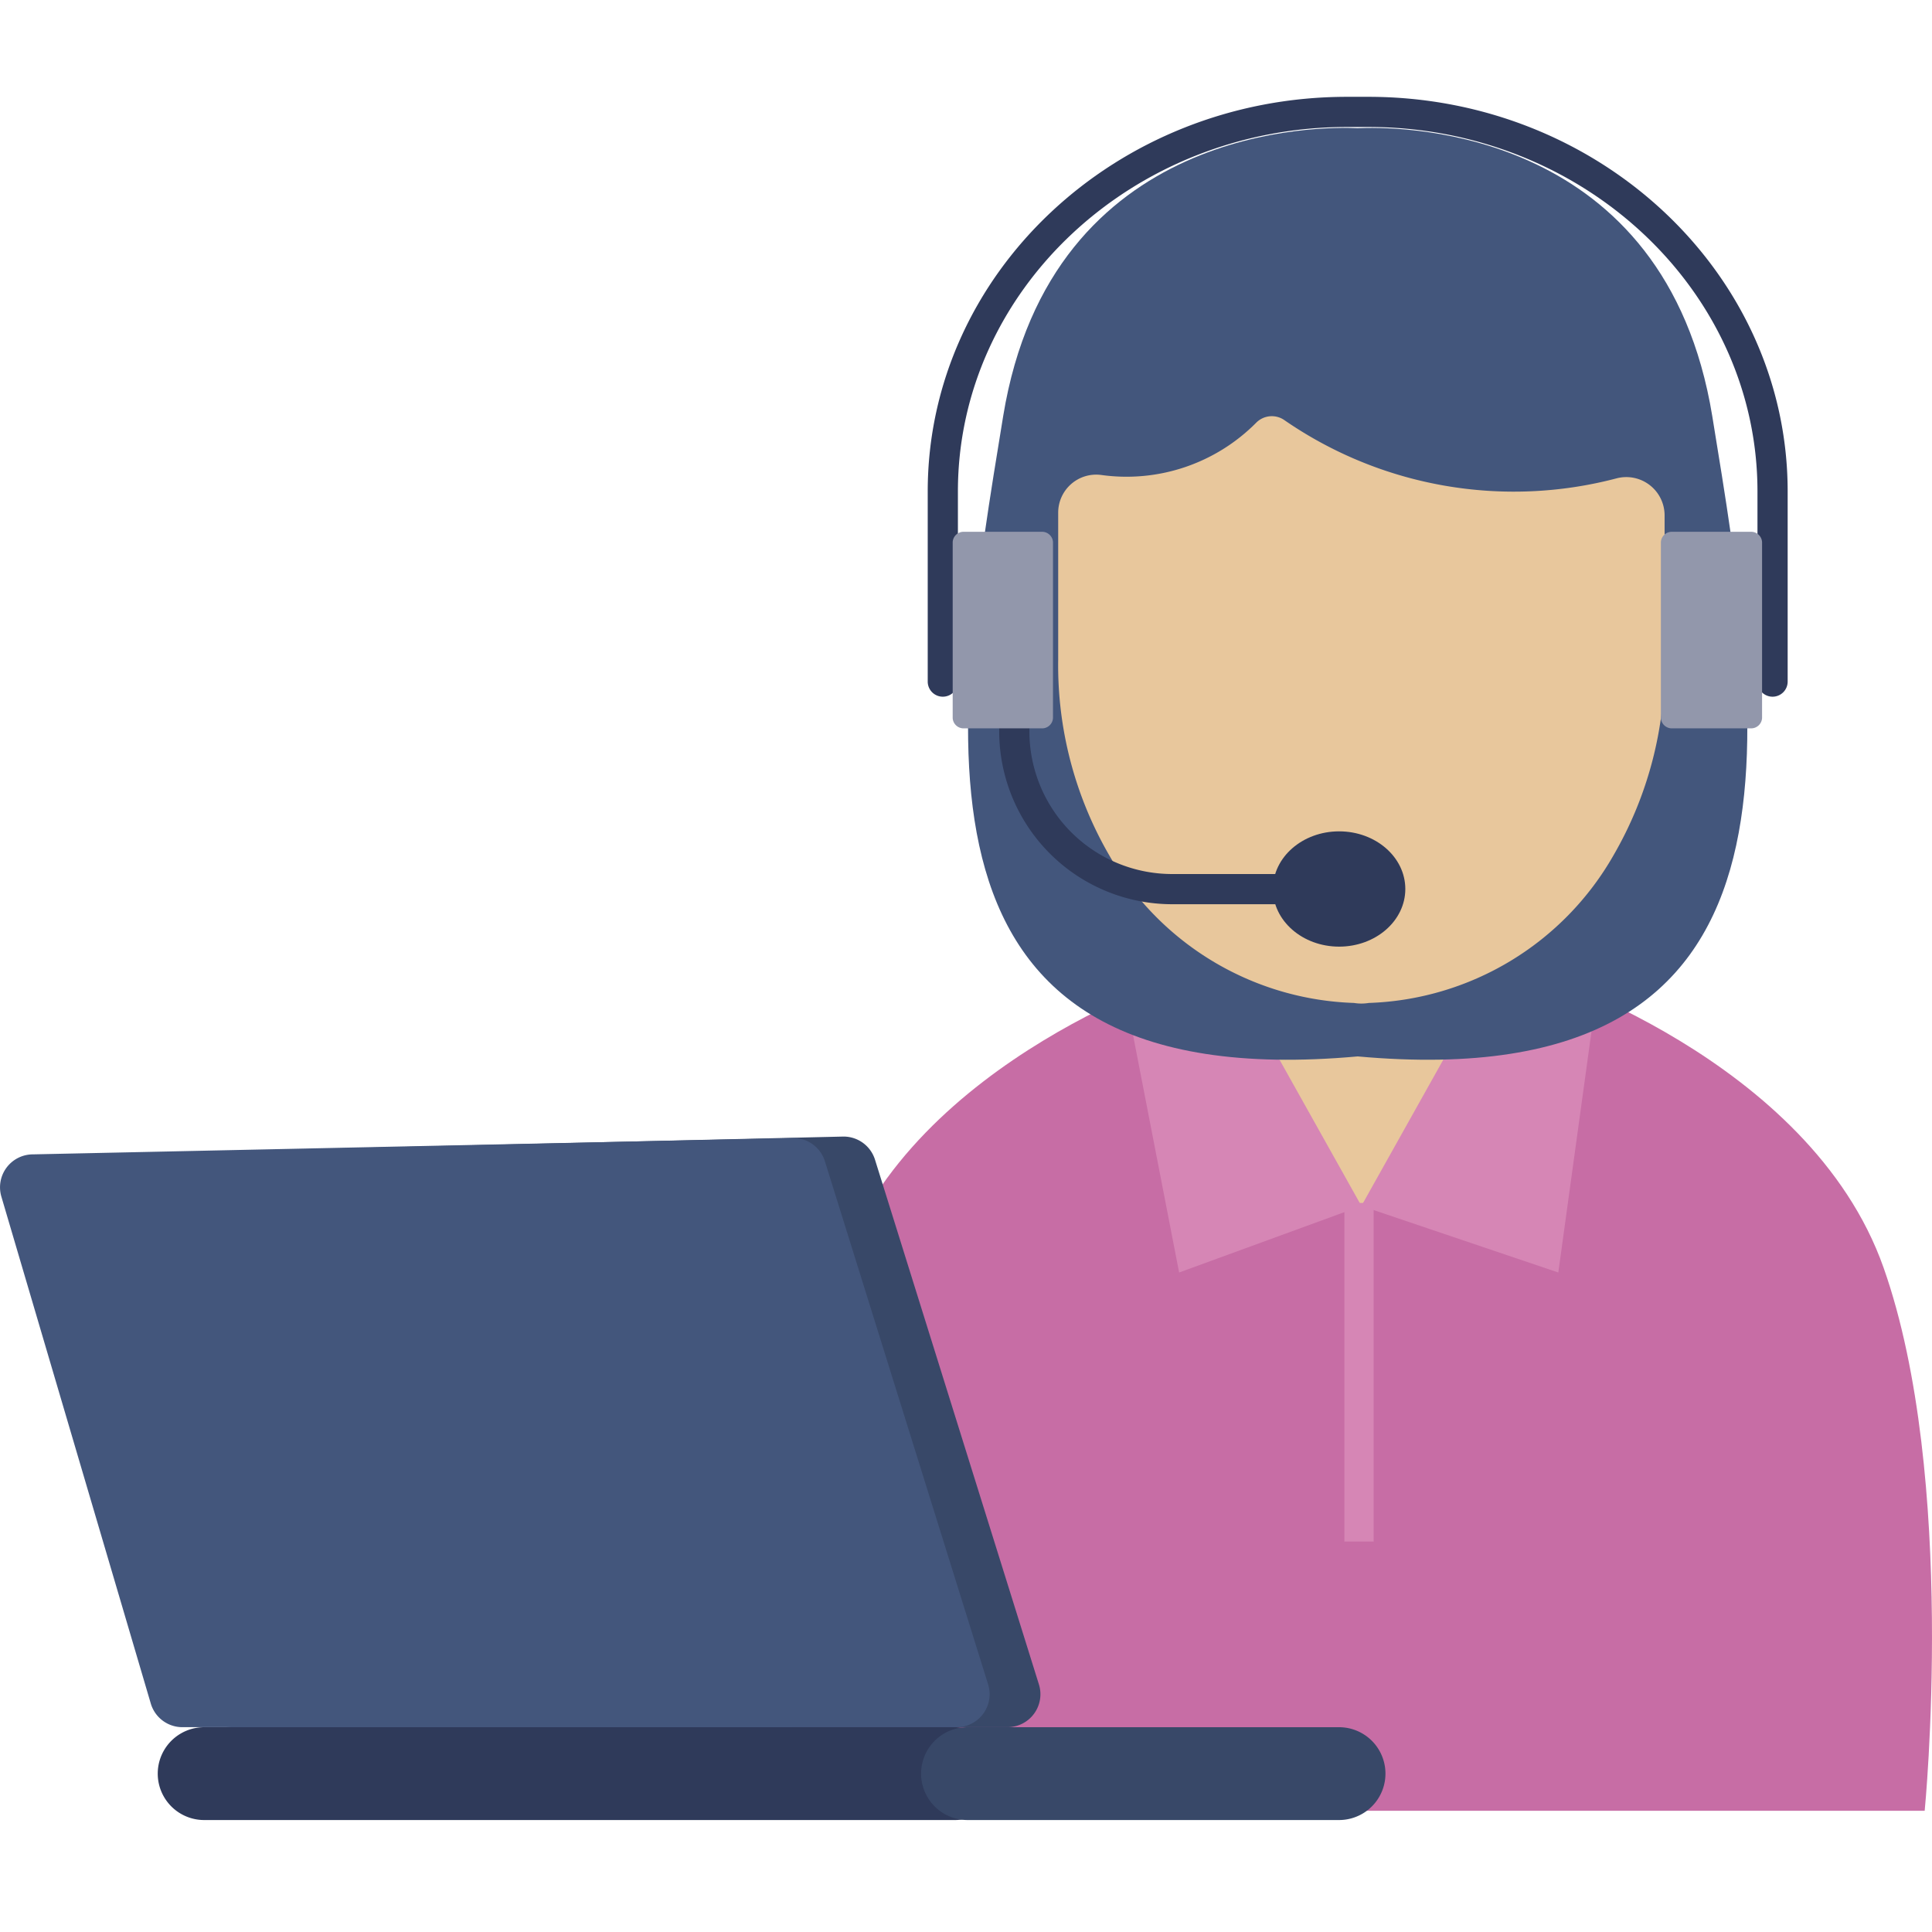 <svg height="512" viewBox="0 0 128 128" width="512" xmlns="http://www.w3.org/2000/svg"><g id="icon"><ellipse cx="91.008" cy="72.833" fill="#e8c79c" rx="14.601" ry="16.426"/><path d="m124.791 83.985c-4.907-13.9-23.308-19.629-23.308-19.629l-11.283 15.544-11.29-15.544s-18.401 5.725-23.31 19.629-2.726 35.985-2.726 35.985h74.641s2.185-22.082-2.724-35.985z" fill="#c76da5"/><path d="m97.706 66.485-7.51 13.411 13.046 4.411 2.367-17.195z" fill="#d686b5"/><path d="m82.687 66.485 7.509 13.411-12.076 4.411-3.337-17.195z" fill="#d686b5"/><path d="m113.444 27.581c-3.094-18.951-20.255-19.199-23.244-19.097-.077 0-.187 0-.245.007-2.3-.111-20.319-.35-23.494 19.09-3.386 20.719-7.603 45.219 23.49 42.409 31.092 2.81 26.875-21.69 23.493-42.409z" fill="#43567c"/><path d="m107.109 31.69a26.751 26.751 0 0 1 -21.992-3.839 1.456 1.456 0 0 0 -1.894.158 12.1 12.1 0 0 1 -10.263 3.459 2.517 2.517 0 0 0 -2.852 2.506v9.726a25.085 25.085 0 0 0 3.383 12.967 19.4 19.4 0 0 0 16.214 9.781 3.04 3.04 0 0 0 .983 0 19.4 19.4 0 0 0 16.212-9.784 25.085 25.085 0 0 0 3.384-12.964v-9.568a2.538 2.538 0 0 0 -3.175-2.442z" fill="#e8c79c"/><path d="m117.437 46.158a1 1 0 0 1 -1-1v-12.6c0-13.313-11.561-24.143-25.77-24.143h-1.433c-14.209 0-25.77 10.83-25.77 24.143v12.6a1 1 0 0 1 -2 0v-12.6c0-14.415 12.458-26.143 27.77-26.143h1.433c15.312 0 27.77 11.728 27.77 26.143v12.6a1 1 0 0 1 -1 1z" fill="#2f3a5a"/><path d="m115.987 35.233h-5.195a.724.724 0 0 0 -.754.69v11.641a.725.725 0 0 0 .754.691h5.195a.725.725 0 0 0 .755-.691v-11.641a.725.725 0 0 0 -.755-.69z" fill="#9297ab"/><path d="m87.357 59.907h-9.7a11.462 11.462 0 0 1 -11.457-11.449v-3.3a1 1 0 0 1 2 0v3.3a9.46 9.46 0 0 0 9.449 9.449h9.7a1 1 0 0 1 0 2z" fill="#2f3a5a"/><ellipse cx="88.721" cy="58.898" fill="#2f3a5a" rx="4.385" ry="3.819"/><path d="m69.016 35.233h-5.151a.72.72 0 0 0 -.747.69v11.641a.72.72 0 0 0 .747.691h5.151a.721.721 0 0 0 .747-.691v-11.641a.721.721 0 0 0 -.747-.69z" fill="#9297ab"/><path d="m68.832 111.6-10.861-34.768a2.183 2.183 0 0 0 -2.084-1.532l-50.337 1.18a2.182 2.182 0 0 0 -2.093 2.8l9.9 33.587a2.182 2.182 0 0 0 2.093 1.563h51.3a2.182 2.182 0 0 0 2.082-2.83z" fill="#384868"/><path d="m63.276 114.432h-49.75a3.075 3.075 0 0 0 0 6.15h49.75a3.075 3.075 0 0 0 0-6.15z" fill="#2f3a5a"/><path d="m88.715 114.432h-24.615a3.075 3.075 0 0 0 0 6.15h24.615a3.075 3.075 0 1 0 0-6.15z" fill="#384868"/><path d="m65.467 111.6-10.818-34.671a2.182 2.182 0 0 0 -2.083-1.529l-50.382 1.08a2.182 2.182 0 0 0 -2.093 2.8l9.9 33.587a2.183 2.183 0 0 0 2.093 1.563h51.3a2.183 2.183 0 0 0 2.083-2.83z" fill="#43567c"/><path d="m89.069 79.698h1.939v22.433h-1.939z" fill="#d686b5"/></g></svg>